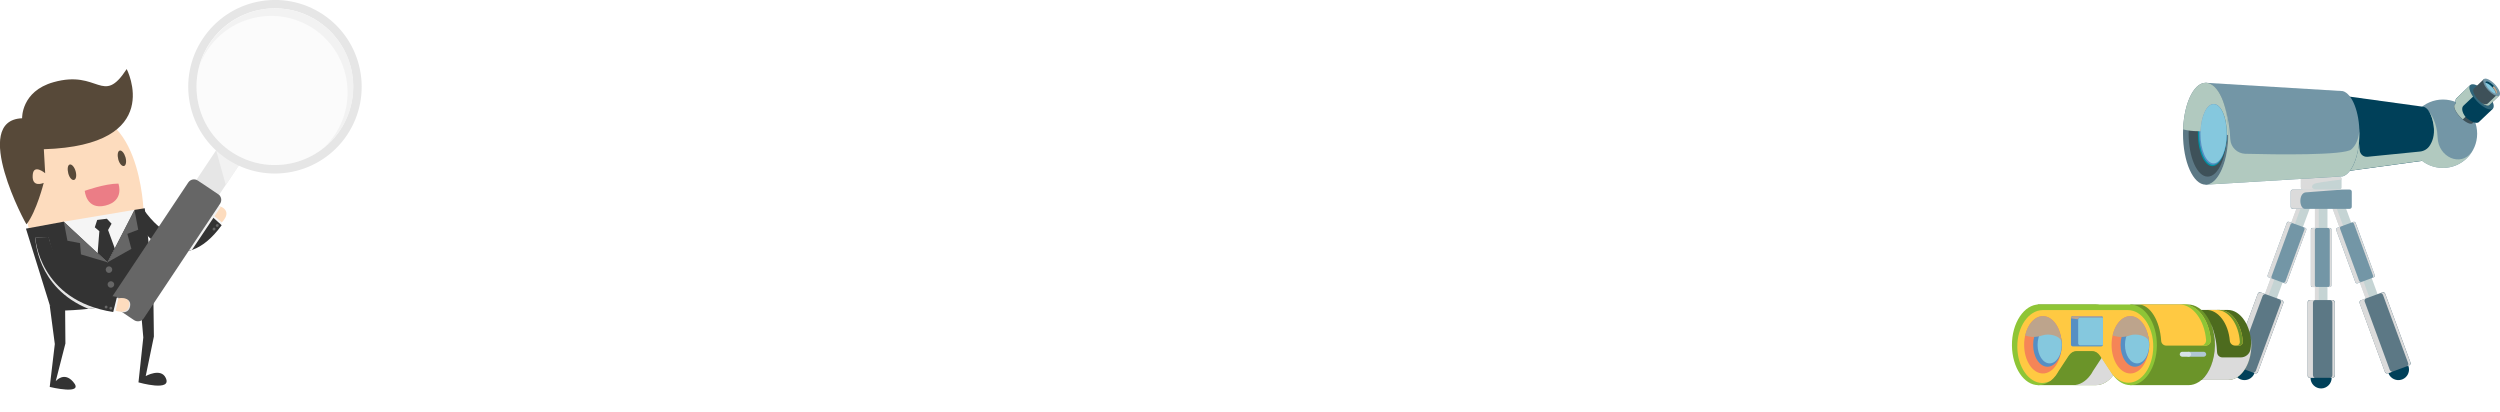 <?xml version="1.0" encoding="utf-8"?>
<!-- Generator: Adobe Illustrator 25.4.1, SVG Export Plug-In . SVG Version: 6.00 Build 0)  -->
<svg version="1.1" id="圖層_1" xmlns="http://www.w3.org/2000/svg" xmlns:xlink="http://www.w3.org/1999/xlink" x="0px" y="0px"
	 viewBox="0 0 1864.7 307.5" style="enable-background:new 0 0 1864.7 307.5;" xml:space="preserve">
<style type="text/css">
	.st0{fill:#FDDCBE;}
	.st1{fill:#F5F5F5;}
	.st2{fill:#333333;}
	.st3{fill:#F2F2F2;}
	.st4{fill:#666666;}
	.st5{fill:#574939;}
	.st6{fill:#EB7D86;}
	.st7{fill:#E6E6E6;}
	.st8{opacity:0.33;fill:#F2F2F2;enable-background:new    ;}
	.st9{fill:#004059;}
	.st10{fill:#C5D4D4;}
	.st11{fill:#DBDBDB;}
	.st12{fill:#7396A6;}
	.st13{fill:#5C7885;}
	.st14{fill:#3E5159;}
	.st15{fill:#0091A1;}
	.st16{fill:#568FC4;}
	.st17{fill:#85C8DE;}
	.st18{fill:#30657A;}
	.st19{fill:#B1C9BF;}
	.st20{fill:#BDA48C;}
	.st21{fill:#6B9429;}
	.st22{fill:#4D6B1E;}
	.st23{fill:#8EC536;}
	.st24{fill:#FFC942;}
	.st25{fill:#F58557;}
	.st26{fill:#B0C7D4;}
	.st27{fill:#D8E2E8;}
</style>
<g transform="translate(-55.26 -1603)">
	<g transform="translate(55.26 1603)">
		<g transform="translate(0 0)">
			<g transform="translate(0)">
				<g transform="translate(107.048 153.937)">
					<g transform="translate(0)">
						<g transform="translate(50.847 0.027)">
							<g transform="translate(0)">
								<g transform="translate(0)">
									<path class="st0" d="M7.1,12.3c0,0,7.6-6.6,1.6-11.1S0,6.5,0,6.5L7.1,12.3z"/>
								</g>
							</g>
						</g>
						<g transform="translate(49.578 5.596)">
							<g transform="translate(0)">
								<path class="st1" d="M0,2.1L1.2,0l7.9,6.5L7.7,8.6L0,2.1z"/>
							</g>
						</g>
						<g transform="translate(0 2.139)">
							<path class="st2" d="M1.3,17.8c0,0,27.2,35.1,57-5.9l-8.7-7.8c0,0-20.1,37.5-49.7-4.1L1.3,17.8z"/>
						</g>
						<path class="st3" d="M51.1,5.8l-0.3-0.2l-0.6,1.1l-0.5-0.5c0,0-14.4,26.9-36.8,9.8l-6.2,9.2c6.1,5.1,16.8,11.5,29.5,7.2
							L57.7,0.2C53.8-1,51.7,3.9,51.1,5.8z"/>
						<g transform="translate(51.494 15.865)">
							<g transform="translate(0)">
								<g transform="translate(0)">
									<path class="st4" d="M2,1.6c0.3-0.5,0.2-1.2-0.3-1.5C1.1-0.1,0.5,0,0.2,0.5C-0.1,1,0,1.7,0.5,2C1,2.3,1.7,2.1,2,1.6
										C2,1.6,2,1.6,2,1.6z"/>
								</g>
							</g>
						</g>
						<g transform="translate(53.93 13.174)">
							<g transform="translate(0)">
								<g transform="translate(0)">
									<path class="st4" d="M2,1.6c0.3-0.5,0.2-1.2-0.3-1.5C1.1-0.1,0.5,0,0.2,0.5C-0.2,1,0,1.7,0.5,2C1,2.3,1.7,2.1,2,1.6z"/>
								</g>
							</g>
						</g>
					</g>
				</g>
				<g transform="translate(0 51.512)">
					<g transform="translate(17.534 33.361)">
						<g transform="translate(0)">
							<path class="st0" d="M4.2,86.6c0,0-19.6-71.8,25.6-84.6c57.7-16.4,59.8,71.5,59.8,71.5L4.2,86.6z"/>
						</g>
					</g>
					<path class="st5" d="M56.4,76.2c0.9,3.2,0.4,6.1-1.2,6.5s-3.5-1.8-4.3-5s-0.4-6.1,1.1-6.5S55.5,73,56.4,76.2z"/>
					<path class="st5" d="M93.6,65.8c0.9,3.2,0.4,6.1-1.1,6.5s-3.5-1.8-4.3-5s-0.4-6.1,1.1-6.5S92.7,62.7,93.6,65.8z"/>
					<g transform="translate(63.221 85.426)">
						<g transform="translate(0)">
							<path class="st6" d="M0,5.4C0,5.4,14.9,0,25.1,0c0,0,4.8,12.8-9.7,16.4C1,19.9,0,5.4,0,5.4z"/>
						</g>
					</g>
					<g transform="translate(19.358 103.818)">
						<g transform="translate(0)">
							<g transform="translate(0)">
								<g transform="translate(17.725 56.574)">
									<g transform="translate(0)">
										<g transform="translate(0)">
											<path class="st2" d="M77.2,0l0.5,39.1l-6.1,29.5c0,0,11.3-6.3,14.9,1.3c5.2,10.7-20.3,3.4-20.3,3.4l3.6-33.5l-2.6-29.4
												c0,0-22.2,8.2-55.7,9.3l0.2,24.6L4.5,72.4c0,0,6.1-7.4,12.9,0.4c9.2,10.4-17.4,3.9-17.4,3.9l3.8-32L0,15.9
												C0,15.9,29,2.5,77.2,0z"/>
										</g>
									</g>
								</g>
								<path class="st2" d="M28.2,10l32.6,30.3L81,1.2L88.6,0L95,56.6c0,0-7.4,4.4-22.5,8.1c-6.3,1.7-16,3.4-16,3.4
									c-10,1.6-24.5,3.3-38.7,4.3L0,15.2L28.2,10z"/>
								<g transform="translate(28.228 1.195)">
									<g transform="translate(0)">
										<g transform="translate(0.002)">
											<g transform="translate(0)">
												<g transform="translate(0)">
													<path class="st1" d="M52.7,0L32.6,39.1L0,8.8L52.7,0z"/>
												</g>
											</g>
										</g>
										<g transform="translate(32.611)">
											<g transform="translate(0)">
												<path class="st4" d="M20.1,0l2.8,14.8l-8.1,3.1l3,11.2L0,39.1L20.1,0z"/>
											</g>
										</g>
										<g transform="translate(0 8.82)">
											<path class="st4" d="M32.6,30.3l-19.8-5.9L12.1,16l-9.4-1.8L0,0L32.6,30.3z"/>
										</g>
										<g transform="translate(23.125 6.626)">
											<g transform="translate(0)">
												<path class="st2" d="M12.5,3.7L9,0L1.8,0.9L0,6.4l3.4,2.9L2.1,25.7l7.4,6.8l5.4-10.4l-5-13.7L12.5,3.7z"/>
											</g>
										</g>
									</g>
								</g>
								<g transform="translate(59.441 43.285)">
									<g transform="translate(0)">
										<g transform="translate(0)">
											<path class="st4" d="M0.2,3.3C0.6,4.6,2,5.3,3.3,4.8c1.3-0.5,1.9-1.9,1.5-3.1C4.3,0.4,2.9-0.3,1.6,0.2
												C0.4,0.7-0.3,2.1,0.2,3.3L0.2,3.3z"/>
										</g>
									</g>
								</g>
								<g transform="translate(60.864 54.399)">
									<g transform="translate(0)">
										<g transform="translate(0)">
											<path class="st4" d="M0.2,3.3c0.5,1.3,1.9,1.9,3.2,1.4c1.3-0.5,1.9-1.9,1.4-3.2C4.2,0.3,2.8-0.3,1.6,0.2
												C0.3,0.7-0.3,2.1,0.2,3.3C0.2,3.3,0.2,3.3,0.2,3.3z"/>
										</g>
									</g>
								</g>
							</g>
						</g>
					</g>
					<path class="st5" d="M94.5,0c0,0,29.6,56.9-61.8,59.8l1,17.9c0,0-8.7-7.4-9.3,1.3c-0.8,10,8.2,5.9,8.2,5.9s-5.3,21.2-12.8,30.9
						c-0.4,0.5-42.2-77.6-3.3-79.1c0,0-0.8-20.1,23.4-26.9C73.8,0.2,76.4,27.8,94.5,0z"/>
				</g>
				<g transform="translate(80.635)">
					
						<rect x="68.1" y="117.4" transform="matrix(0.554 -0.832 0.832 0.554 -69.408 125.582)" class="st7" width="28.9" height="20.3"/>
					<path class="st3" d="M82.1,109.9l-1.5,2.3l7.2,25.8L99,121.2L82.1,109.9z"/>
					<ellipse class="st8" cx="124.4" cy="64.7" rx="58.4" ry="58.4"/>
					<path class="st7" d="M160.3,10.8C130.5-9,90.4-0.9,70.6,28.9c-19.8,29.7-11.7,69.9,18,89.7c29.7,19.8,69.9,11.7,89.7-18
						c0,0,0,0,0,0l0,0C198.1,70.8,190,30.6,160.3,10.8L160.3,10.8z M92,113.3c-26.9-17.9-34.1-54.2-16.3-81
						c17.9-26.9,54.2-34.1,81-16.3c26.9,17.9,34.1,54.1,16.3,81C155.2,123.9,118.9,131.2,92,113.3L92,113.3z"/>
					<path class="st3" d="M74.1,37.3C91.6,11.1,127,4,153.2,21.4c26.2,17.5,33.3,52.9,15.9,79.1c-2.5,3.7-5.4,7.1-8.6,10.2
						c25.4-19.9,29.9-56.6,10-82c-19.9-25.4-56.6-29.9-82-10c-9.9,7.7-17,18.4-20.3,30.5C69.6,45,71.6,41,74.1,37.3z"/>
					<path class="st4" d="M19.4,238.8L4.3,228.7c-2.4-1.6-3-4.8-1.4-7.2l56.9-85.4c1.6-2.4,4.8-3,7.2-1.4l15.1,10.1
						c2.4,1.6,3,4.8,1.4,7.2l-56.9,85.4C25.1,239.7,21.8,240.4,19.4,238.8z"/>
				</g>
				<g transform="translate(26.346 176.727)">
					<g transform="translate(0)">
						<path class="st7" d="M62,46.5l-1.4,6.8l4.5,3c2.5-0.1,5-1,5.6-4.7C71.9,44.2,62,46.5,62,46.5z"/>
						<g transform="translate(59.375 45.571)">
							<g transform="translate(0)">
								<g transform="translate(0)">
									<path class="st0" d="M0,9.3c0,0,9.4,3.6,10.6-3.8S1.9,0.3,1.9,0.3L0,9.3z"/>
								</g>
							</g>
						</g>
						<g transform="translate(57.42 45.311)">
							<g transform="translate(0)">
								<g transform="translate(0)">
									<path class="st1" d="M2.2,0l2.4,0.1l-2.1,10L0,9.9L2.2,0z"/>
								</g>
							</g>
						</g>
						<path class="st7" d="M59,47.2c0,0-40.2-5.3-49.1-46.8L0,0.6c0,0,0.5,37.3,39.8,53.1c6.9-0.8,13-1.8,18.2-2.8L59,47.2z"/>
						<g transform="translate(0)">
							<path class="st2" d="M0,0.6c0,0,2.6,46.8,58.1,55.4l2.8-11.3c0,0-40.4-3.6-51-44.7L0,0.6z"/>
						</g>
						<g transform="translate(51.746 51.221)">
							<g transform="translate(0)">
								<g transform="translate(0)">
									<path class="st4" d="M1,2.1c0.6,0,1.1-0.4,1.1-1c0-0.6-0.4-1.1-1-1.1C0.6,0,0,0.4,0,1C0,1.6,0.4,2.1,1,2.1z"/>
								</g>
							</g>
						</g>
						<g transform="translate(55.265 52.115)">
							<g transform="translate(0)">
								<g transform="translate(0)">
									<path class="st4" d="M1,2.1c0.6,0,1.1-0.4,1.1-1c0-0.6-0.4-1.1-1-1.1C0.6,0,0,0.4,0,1C0,1.6,0.4,2.1,1,2.1z"/>
								</g>
							</g>
						</g>
					</g>
				</g>
			</g>
		</g>
	</g>
	<g transform="translate(1683.521 1669.644)">
		<g transform="translate(0 0)">
			<path class="st9" d="M95.1,215.2c0,4.4,3.6,7.9,7.9,7.9s7.9-3.6,7.9-7.9s-3.6-7.9-7.9-7.9C98.7,207.3,95.1,210.8,95.1,215.2z"/>
			<path class="st9" d="M38.4,206.2c-1.5,4.1,0.6,8.7,4.7,10.2c4.1,1.5,8.7-0.6,10.2-4.7c1.5-4.1-0.6-8.7-4.7-10.2
				C44.4,199.9,39.9,202,38.4,206.2C38.4,206.2,38.4,206.2,38.4,206.2z"/>
			<path class="st9" d="M168.1,206.2c1.5,4.1-0.6,8.7-4.7,10.2s-8.7-0.6-10.2-4.7c-1.5-4.1,0.6-8.7,4.7-10.2
				C162.1,199.9,166.6,202,168.1,206.2z"/>
			<g transform="translate(95.357 91.954)">
				<path class="st10" d="M3.8-8h7.9c0.4,0,0.7,0.3,0.7,0.7v32.3c0,0.4-0.3,0.7-0.7,0.7H3.8c-0.4,0-0.7-0.3-0.7-0.7V-7.3
					C3-7.7,3.3-8,3.8-8z"/>
				<path class="st10" d="M3.8,53.4h7.9c0.4,0,0.7,0.3,0.7,0.7v25.4c0,0.4-0.3,0.7-0.7,0.7H3.8c-0.4,0-0.7-0.3-0.7-0.7V54.1
					C3,53.7,3.3,53.4,3.8,53.4z"/>
				<path class="st11" d="M4-8h2.9c-0.6,0-1,0.5-1,1v0v31.8c0,0.6,0.5,1,1,1c0,0,0,0,0,0H4c-0.6,0-1-0.5-1-1c0,0,0,0,0,0V-7
					C3-7.5,3.5-8,4-8C4-8,4-8,4-8z"/>
				<path class="st11" d="M4,53.4h2.9c-0.6,0-1,0.4-1,1c0,0,0,0,0,0v24.8c0,0.6,0.5,1,1,1c0,0,0,0,0,0H4c-0.6,0-1-0.5-1-1
					c0,0,0,0,0,0V54.4C3,53.8,3.5,53.4,4,53.4C4,53.4,4,53.4,4,53.4z"/>
				<path class="st12" d="M1.2,11.4h13c0.7,0,1.2,0.5,1.2,1.2v41.6c0,0.7-0.5,1.2-1.2,1.2h-13C0.5,55.5,0,55,0,54.3V12.7
					C0,12,0.5,11.4,1.2,11.4z"/>
				<g transform="translate(0 19.437)">
					<path class="st11" d="M14.1,34.4V-6.3c0-0.9-0.5-1.7-1.2-1.7h0.9c0.9,0,1.7,0.7,1.7,1.7v40.8c0,0.9-0.7,1.7-1.7,1.7h-0.9
						C13.6,36.1,14.1,35.3,14.1,34.4z"/>
					<path class="st11" d="M1.7-8h2.5C3.5-8,3-7.3,3-6.3v40.8c0,0.9,0.5,1.7,1.2,1.7H1.7c-0.9,0-1.7-0.7-1.7-1.7V-6.3
						C0-7.3,0.7-8,1.7-8z"/>
				</g>
			</g>
			<g transform="translate(56.941 89.615)">
				<g transform="translate(53.112 0)">
					<path class="st10" d="M9,19.7L0.3-4.1C0.1-4.4,0.3-4.9,0.7-5l7.4-2.7c0.4-0.1,0.8,0.1,1,0.4l8.8,23.8c0.1,0.4-0.1,0.8-0.4,1
						L10,20.2C9.6,20.3,9.2,20.1,9,19.7z"/>
					<path class="st10" d="M30.1,76.9l-8.7-23.8c-0.1-0.4,0.1-0.8,0.4-1l7.4-2.7c0.4-0.1,0.8,0.1,1,0.4l8.7,23.8
						c0.1,0.4-0.1,0.8-0.4,1L31,77.4C30.6,77.5,30.2,77.3,30.1,76.9z"/>
					<path class="st11" d="M0.9-5.1l2.7-1C3.1-5.9,2.9-5.3,3.1-4.8c0,0,0,0,0,0l8.6,23.3c0.2,0.5,0.8,0.8,1.3,0.6c0,0,0,0,0,0
						l-2.7,1c-0.5,0.2-1.1-0.1-1.3-0.6c0,0,0,0,0,0L0.3-3.8C0.2-4.3,0.4-4.9,0.9-5.1z"/>
					<path class="st11" d="M22,52.1l2.7-1c-0.5,0.2-0.8,0.8-0.6,1.3c0,0,0,0,0,0l8.6,23.3c0.2,0.5,0.8,0.8,1.3,0.6c0,0,0,0,0,0
						l-2.7,1c-0.5,0.2-1.1-0.1-1.3-0.6c0,0,0,0,0,0l-8.6-23.3C21.2,52.9,21.5,52.3,22,52.1z"/>
					<path class="st12" d="M18.5,54.3L4.2,15.3c-0.2-0.6,0.1-1.3,0.7-1.6l12.2-4.5c0.6-0.2,1.3,0.1,1.6,0.7L33,49
						c0.2,0.6-0.1,1.3-0.7,1.6l-12.2,4.5C19.5,55.3,18.8,55,18.5,54.3z"/>
					<g transform="translate(4.206 17.268)">
						<path class="st11" d="M27.4,31.8L13.3-6.5c-0.3-0.9-1.1-1.4-1.7-1.1l0.8-0.3c0.9-0.3,1.8,0.1,2.1,1c0,0,0,0,0,0l14.1,38.3
							c0.3,0.9-0.1,1.8-1,2.1l-0.8,0.3C27.5,33.4,27.8,32.5,27.4,31.8z"/>
						<path class="st11" d="M1.1-3.7l2.4-0.9c-0.7,0.4-0.9,1.3-0.5,2L17,35.6c0.3,0.9,1.1,1.4,1.7,1.1l-2.4,0.9
							c-0.9,0.3-1.8-0.1-2.1-1c0,0,0,0,0,0L0.1-1.6C-0.2-2.4,0.2-3.4,1.1-3.7C1.1-3.7,1.1-3.7,1.1-3.7z"/>
					</g>
				</g>
				<g transform="translate(0 0)">
					<path class="st10" d="M29.2,20.2l-7.4-2.7c-0.4-0.1-0.6-0.6-0.4-1l8.8-23.8c0.1-0.4,0.6-0.6,1-0.4L38.4-5
						c0.4,0.1,0.6,0.6,0.4,1l-8.8,23.8C30,20.1,29.6,20.3,29.2,20.2z"/>
					<path class="st10" d="M8.1,77.4l-7.4-2.7c-0.4-0.1-0.6-0.6-0.4-1L9,49.9c0.1-0.4,0.6-0.6,1-0.4l7.4,2.7c0.4,0.1,0.6,0.6,0.4,1
						L9.1,76.9C8.9,77.3,8.5,77.5,8.1,77.4z"/>
					<path class="st11" d="M22,17.5l2.7,1c-0.5-0.2-0.8-0.8-0.6-1.3c0,0,0,0,0,0l8.6-23.3c0.2-0.5,0.8-0.8,1.3-0.6c0,0,0,0,0,0
						l-2.7-1c-0.5-0.2-1.1,0.1-1.3,0.6c0,0,0,0,0,0l-8.6,23.3C21.2,16.8,21.5,17.3,22,17.5z"/>
					<path class="st11" d="M0.9,74.7l2.7,1c-0.5-0.2-0.8-0.8-0.6-1.3c0,0,0,0,0,0l8.6-23.3c0.2-0.5,0.8-0.8,1.3-0.6c0,0,0,0,0,0
						l-2.7-1c-0.5-0.2-1.1,0.1-1.3,0.6L0.3,73.5C0.2,74,0.4,74.6,0.9,74.7z"/>
					<path class="st12" d="M19,55.1L6.9,50.6c-0.6-0.2-1-0.9-0.7-1.6L20.5,9.9c0.2-0.6,0.9-1,1.6-0.7l12.2,4.5
						c0.6,0.2,1,0.9,0.7,1.6L20.6,54.3C20.4,55,19.7,55.3,19,55.1z"/>
					<g transform="translate(6.174 17.268)">
						<path class="st11" d="M27.4-2.1L13.3,36.2c-0.3,0.9-1.1,1.4-1.7,1.1l0.8,0.3c0.9,0.3,1.8-0.1,2.1-1c0,0,0,0,0,0L28.7-1.6
							c0.3-0.9-0.1-1.8-1-2.1L26.9-4C27.5-3.6,27.8-2.7,27.4-2.1z"/>
						<path class="st11" d="M1.1,33.5l2.4,0.9c-0.7-0.4-0.9-1.3-0.5-2L17-5.9c0.3-0.9,1.1-1.4,1.7-1.1l-2.4-0.9
							c-0.9-0.3-1.8,0.1-2.1,1c0,0,0,0,0,0L0.1,31.3C-0.2,32.2,0.2,33.2,1.1,33.5C1.1,33.5,1.1,33.5,1.1,33.5z"/>
					</g>
				</g>
			</g>
			<g transform="translate(80.287 73.147)">
				<path class="st12" d="M1.6,1.6H44c0.9,0,1.6,0.7,1.6,1.6v11.2c0,0.9-0.7,1.6-1.6,1.6H1.6c-0.9,0-1.6-0.7-1.6-1.6V3.1
					C0,2.3,0.7,1.6,1.6,1.6z"/>
				<path class="st10" d="M9.2-8h27.3C37.3-8,38-7.3,38-6.5V0c0,0.9-0.7,1.5-1.5,1.5H9.2C8.3,1.6,7.6,0.9,7.6,0v-6.5
					C7.6-7.3,8.3-8,9.2-8z"/>
				<path class="st11" d="M9.7-8h26.2C37-8,38-7.1,38-5.9c0,0-14.2,1.7-18.8,2.7s-4.2,4.8,0.2,4.8H9.7c-1.1,0-2.1-0.9-2.1-2.1v-5.4
					C7.6-7.1,8.5-8,9.7-8z"/>
				<path class="st11" d="M10.5,15.9H2.1C0.9,15.9,0,15,0,13.9V3.6c0-1.1,0.9-2.1,2.1-2.1h38.6c0,0-22.7,1.6-29.5,2.2
					C5.9,4.3,6.2,15.6,10.5,15.9z"/>
			</g>
			<ellipse class="st12" cx="193.9" cy="33.1" rx="25.5" ry="25.5"/>
			<path class="st9" d="M116.8,61.8V4.4l61.8,8.5c0.3,0,0.5,0,0.8,0.1l0,0c4.5,1.1,8,9.7,8,20.1s-3.5,19-8,20.1l0,0h0
				c-0.2,0.1-0.5,0.1-0.8,0.1L116.8,61.8z"/>
			<path class="st12" d="M16.9-4.9l102.3,6.2v0c7,2,12.4,15.5,12.4,31.8s-5.4,29.7-12.4,31.8v0L16.9,71.1v-38l0,0V-4.9z"/>
			<ellipse class="st13" cx="16.9" cy="33.1" rx="16.9" ry="38"/>
			<ellipse class="st14" cx="18.4" cy="33.1" rx="14.2" ry="32"/>
			<ellipse class="st15" cx="21.9" cy="33.1" rx="10.8" ry="24.2"/>
			<ellipse class="st16" cx="22.3" cy="33.1" rx="10.3" ry="23.2"/>
			<ellipse class="st17" cx="22.8" cy="33.1" rx="9.8" ry="22.1"/>
			<g transform="translate(202.283)">
				<path class="st14" d="M17.5,21.7l-3.8,3.6c-1.4,1.3-5.5-0.7-9.2-4.5s-5.5-8.1-4.1-9.4l3.8-3.6L17.5,21.7z"/>
				<path class="st9" d="M28.8,14.5l-10.4,9.9c-1.9,1.8-7.2-0.6-11.8-5.5S-0.3,8.5,1.7,6.7L12-3.2L28.8,14.5z"/>
				<path class="st18" d="M23.9,2.3c4.6,4.9,6.8,10.3,4.9,12.1S21.6,13.8,17,8.9S10.1-1.3,12-3.2S19.3-2.5,23.9,2.3z"/>
				<path class="st14" d="M33.7,4.6l-7.5,7.1c-1.3,1.3-5-0.4-8.2-3.8s-4.7-7.1-3.4-8.4l7.5-7.1L33.7,4.6z"/>
				<path class="st12" d="M30.3-3.8c3.2,3.4,4.7,7.1,3.4,8.4s-5-0.4-8.2-3.8s-4.7-7.1-3.4-8.4S27.1-7.1,30.3-3.8z"/>
				<path class="st17" d="M29.3-2.8c2.3,2.4,3.4,5,2.6,5.8s-3.4-0.5-5.7-2.8s-3.4-5-2.6-5.8S27.1-5.2,29.3-2.8z"/>
				<path class="st9" d="M28.2-1.8c-1.8-1.9-3.7-3-4.9-3.1c0-0.3,0.1-0.6,0.3-0.8c0.9-0.8,3.4,0.5,5.7,2.8s3.4,5,2.6,5.8
					c-0.2,0.2-0.5,0.3-0.8,0.2C31.1,2,30,0.1,28.2-1.8z"/>
				<path class="st19" d="M14.1,5.4l-7.2,6.8c-1.7,1.6-1,5.1,1.5,8.3l-2,1.9c-0.6-0.5-1.2-1.1-1.8-1.7c-3.7-3.8-5.5-8.1-4.1-9.4
					l0.8-0.8C0.8,8.9,0.9,7.5,1.7,6.7L12-3.2C10.6-1.8,11.5,1.7,14.1,5.4z"/>
				<path class="st19" d="M25.1,10.5l6.1-5.8C32,5.2,33,5.1,33.7,4.6l-7.5,7.1c-1,0.9-3.2,0.2-5.6-1.5
					C22.3,11.3,24.1,11.5,25.1,10.5z"/>
				<path class="st20" d="M29.6-2.5c2.1,2.3,3.1,4.7,2.3,5.5c-0.2,0.2-0.5,0.3-0.8,0.2c0-1.1-1-2.9-2.5-4.7L29.6-2.5z"/>
			</g>
			<path class="st19" d="M16.9-4.9c9.3,0,16.9,17,16.9,38c0,0.4,0,0.7,0,1.1c0,0-0.4-0.1-1.1-0.3c0-0.3,0-0.6,0-0.9
				c0-12.2-4.4-22.1-9.8-22.1c-5.2,0-9.4,9-9.8,20.4c-0.6,0-1.3,0-1.9-0.1c-3.7,0-7.4-0.4-11.1-1.3C0.7,10.6,8-4.9,16.9-4.9z"/>
			<g transform="translate(16.876 20.157)">
				<path class="st11" d="M0.9,50.9c-0.3,0-0.6,0.1-0.9,0.1L0.9,50.9z"/>
				<path class="st19" d="M0.9,50.9c8.9-1.1,16-17.6,16-37.9C16.9,5.9,16-1.2,14.1-8l0,0c2.5,8.2,3.9,16.6,4.3,25.1
					c0.3,5.9,5.2,10.6,11.1,10.8c23,0.6,74.2,1.3,79.2-3.3c5.9-5.3,5.9-13.7,5.8-15.4c0.1,1.2,0.1,2.4,0.1,3.7
					c0,16.3-5.4,29.7-12.4,31.8v0L0.9,50.9z"/>
			</g>
			<path class="st19" d="M131.2,40L131.2,40c0,0,0.4,2.5,0.6,5.4c0.2,2.9,2.7,5.1,5.6,4.9c0.1,0,0.1,0,0.2,0l39.1-3.9
				c3-0.3,5.7-1.9,7.3-4.4c2-3,3.8-7.7,3-14.5c0,0-0.7-7.5-4.3-12c2.2,2.6,6.8,9.3,7.2,20.4c0.5,14.7,17.3,22.3,25.5,10.8
				c-7.5,11.9-23.3,15.5-35.2,8c-0.7-0.4-1.3-0.9-2-1.4l-53.7,7.4C127.9,56.3,130.4,48.8,131.2,40z"/>
			<g transform="translate(131.121 158.912)">
				<path class="st13" d="M19.5,52L0.6,0.5c-0.3-0.8,0.1-1.8,1-2.1l16-5.9c0.8-0.3,1.8,0.1,2.1,1l18.9,51.4c0.3,0.8-0.1,1.8-1,2.1
					l-16,5.9C20.7,53.2,19.8,52.8,19.5,52z"/>
				<g transform="translate(0.617 0.617)">
					<path class="st11" d="M36.1,44.4L17.5-6c-0.4-1.1-1.4-1.8-2.2-1.5l1.1-0.4c1.1-0.4,2.4,0.2,2.8,1.3l18.5,50.4
						c0.4,1.1-0.2,2.4-1.3,2.8L35.4,47C36.2,46.5,36.6,45.3,36.1,44.4z"/>
					<path class="st11" d="M1.4-2.4l3.1-1.2C3.7-3,3.4-1.8,3.9-0.9l18.5,50.4c0.4,1.1,1.4,1.8,2.2,1.5l-3.1,1.2
						c-1.1,0.4-2.4-0.2-2.8-1.3L0.1,0.4C-0.3-0.7,0.3-1.9,1.4-2.4z"/>
				</g>
			</g>
			<g transform="translate(36.277 158.912)">
				<path class="st13" d="M17.5,52.9L1.5,47c-0.8-0.3-1.3-1.2-1-2.1L19.5-6.5c0.3-0.8,1.2-1.3,2.1-1l16,5.9c0.8,0.3,1.3,1.2,1,2.1
					L19.6,52C19.3,52.8,18.4,53.2,17.5,52.9z"/>
				<g transform="translate(0.617 0.617)">
					<path class="st11" d="M36.1-0.2L17.5,50.2c-0.4,1.1-1.4,1.8-2.2,1.5l1.1,0.4c1.1,0.4,2.4-0.2,2.8-1.3L37.7,0.4
						c0.4-1.1-0.2-2.4-1.3-2.8c0,0,0,0,0,0l-1.1-0.4C36.2-2.2,36.6-1.1,36.1-0.2z"/>
					<path class="st11" d="M1.4,46.6l3.1,1.2c-0.9-0.5-1.2-1.7-0.7-2.6L22.4-5.2c0.4-1.1,1.4-1.8,2.2-1.5l-3.1-1.2
						c-1.1-0.4-2.4,0.2-2.8,1.3L0.1,43.8C-0.3,44.9,0.3,46.2,1.4,46.6C1.4,46.6,1.4,46.6,1.4,46.6z"/>
				</g>
			</g>
			<g transform="translate(92.918 165.172)">
				<path class="st13" d="M1.6-8h17.1c0.9,0,1.6,0.7,1.6,1.6v54.8c0,0.9-0.7,1.6-1.6,1.6H1.6C0.7,50,0,49.3,0,48.4V-6.4
					C0-7.3,0.7-8,1.6-8z"/>
				<g transform="translate(0)">
					<path class="st11" d="M18.5-5.8v53.7c0,1.2-0.7,2.2-1.6,2.2h1.1c1.2,0,2.2-1,2.2-2.2V-5.8c0-1.2-1-2.2-2.2-2.2H17
						C17.8-8,18.5-7,18.5-5.8z"/>
					<path class="st11" d="M2.2,50h3.4C4.7,50,4,49,4,47.8V-5.8C4-7,4.7-8,5.5-8H2.2C1-8,0-7,0-5.8v53.7C0,49,1,50,2.2,50z"/>
				</g>
			</g>
		</g>
	</g>
	<g transform="translate(1555.927 1828.074)">
		<g transform="translate(0.001 0)">
			<path class="st21" d="M62.1,2c11.1,0,20.4,13.8,20.2,30.7c-0.2,16.4-9,29.5-19.7,29.5H19.2V2H62.1z"/>
			<g transform="translate(45.504 34.715)">
				<path class="st11" d="M12.8,20.3L12.8,20.3c0.8-1,1.5-2.1,2.1-3.3l7.5-11.4C24,3.3,26,2,28.2,2h8.4
					c-1.4,14.5-9.6,25.5-19.5,25.5H0C4.9,27.5,9.4,24.8,12.8,20.3z"/>
			</g>
			<path class="st22" d="M161,6.1c9.6,0,17.6,12,17.5,26.6c-0.2,14.2-7.8,25.6-17.1,25.6h-37.5V6.1H161z"/>
			<path class="st21" d="M131.2,2c11.1,0,20.4,13.8,20.2,30.7c-0.2,16.4-9,29.5-19.7,29.5H88.3V2H131.2z"/>
			<path class="st23" d="M20.2,2h67.7c11.1,0,20.4,13.8,20.2,30.7c-0.2,16.4-9,29.5-19.7,29.5c-4.9,0-9.4-2.7-12.8-7.3l0,0
				c-0.8-1-1.5-2.1-2.1-3.3l-7.5-11.4c-1.5-2.3-3.6-3.6-5.7-3.6H47.9c-2.1,0-4.2,1.3-5.7,3.6l-7.5,11.4c-0.6,1.1-1.3,2.2-2.1,3.3
				l0,0c-3.5,4.5-7.9,7.3-12.8,7.3C9,62.3,0.2,49.1,0,32.7C-0.2,15.8,9.1,2,20.2,2z"/>
			<path class="st24" d="M4,33.8C3.8,18.6,12.6,6.2,23,6.2h63.5c10.4,0,19.1,12.4,18.9,27.6c-0.2,14.7-8.4,26.6-18.5,26.6
				c-4.6,0-8.8-2.5-12.1-6.5l0,0c-0.7-0.9-1.4-1.9-2-2.9l-0.5-0.7l-6.5-9.9c-1.5-2.3-3.6-3.6-5.7-3.6H47.9c-2.1,0-4.2,1.3-5.7,3.6
				l-7.5,11.4c-0.6,1.1-1.3,2.2-2.1,3.3l0,0c-1.1,1.4-2.3,2.7-3.7,3.8c-2,1.1-4.1,1.6-6.4,1.7C12.4,60.4,4.2,48.6,4,33.8z"/>
			<ellipse class="st25" cx="23.1" cy="32.1" rx="14" ry="21.4"/>
			<ellipse class="st25" cx="88.3" cy="32.1" rx="14" ry="21.4"/>
			<g transform="translate(15.821 13.865)">
				<ellipse class="st16" cx="10.7" cy="18.3" rx="10.7" ry="16.3"/>
				<ellipse class="st17" cx="12.3" cy="18.3" rx="9" ry="13.8"/>
			</g>
			<g transform="translate(81.013 13.865)">
				<ellipse class="st16" cx="10.7" cy="18.3" rx="10.7" ry="16.3"/>
				<ellipse class="st17" cx="12.3" cy="18.3" rx="9" ry="13.8"/>
			</g>
			<path class="st16" d="M45.4,10.7h21.1c0.8,0,1.4,0.6,1.4,1.4v19.8c0,0.8-0.6,1.4-1.4,1.4H45.4c-0.8,0-1.4-0.6-1.4-1.4V12.1
				C44,11.3,44.6,10.7,45.4,10.7z"/>
			<path class="st17" d="M50.9,11.7h16.4c0.2,0,0.3,0,0.5,0.1c0.1,0.2,0.1,0.4,0.1,0.7v19.2c0,0.2,0,0.4-0.1,0.7
				c-0.2,0.1-0.3,0.1-0.5,0.1H50.9c-0.9,0-1.5-0.7-1.5-1.5c0,0,0,0,0,0V13.2C49.3,12.4,50,11.7,50.9,11.7z"/>
			<path class="st20" d="M45.7,10.7h20.5c0.8,0,1.5,0.6,1.7,1.3c0-0.1-0.1-0.2-0.1-0.3c-0.2-0.1-0.3-0.1-0.5-0.1H50.9
				c-0.9,0-1.5,0.7-1.5,1.5v0L44,12.4C44,11.5,44.8,10.7,45.7,10.7z"/>
			<g transform="translate(9.869 8.721)">
				<path class="st20" d="M13.2,2c7.4,0,13.4,8.7,14,19.7c-0.4-5.1-9.5-7.1-14.4-5.3C9.1,17.7,5,17.9,1.3,16.8L0,16.4
					C1.9,8,7.1,2,13.2,2z"/>
				<path class="st20" d="M78.4,2c7.4,0,13.4,8.7,14,19.7c-0.4-5.1-9.5-7.1-14.4-5.3c-3.7,1.4-7.7,1.5-11.5,0.4l-1.3-0.4
					C67.1,8,72.3,2,78.4,2z"/>
			</g>
			<path class="st24" d="M128.3,2c10.1,0,18.8,11.6,20,26.5c0.2,2.1-1.4,4-3.5,4.2c-0.1,0-0.2,0-0.3,0h-29.4c-2,0-3.7-1.5-3.8-3.6
				c-0.9-15-8.2-26.8-16.8-27.1v0H128.3z"/>
			<path class="st11" d="M151.4,32.7c0.1-5.6-0.9-11.1-3-16.3l0,0c3.5,7.7,4.4,16.5,4.6,21.3c0.1,2.1,1.8,3.8,4,3.8h13.7
				c3.5,0,6.6-2.5,7.2-5.9c0.5-2.9,0.6-5.9,0.3-8.9c0.3,2,0.4,4,0.4,6c-0.2,14.2-7.8,25.6-17.1,25.6h-19.9
				C147.3,53.1,151.2,43.6,151.4,32.7z"/>
			<g transform="translate(125.14 35.317)">
				<g transform="translate(4.969)">
					<path class="st26" d="M1.8,2h11.1c1,0,1.8,0.8,1.9,1.8c0,1-0.8,1.8-1.8,1.9c0,0-0.1,0-0.1,0H1.8C0.8,5.7,0,4.9,0,3.9
						C-0.1,2.9,0.7,2,1.8,2C1.8,2,1.8,2,1.8,2z"/>
				</g>
				<path class="st27" d="M1.8,2h4.8c1,0,1.8,0.8,1.9,1.8c0,1-0.8,1.8-1.8,1.9c0,0-0.1,0-0.1,0H1.8C0.8,5.6,0,4.8,0,3.8
					C0.1,2.8,0.9,2,1.8,2z"/>
			</g>
			<path class="st24" d="M154.8,6.1c9,0,16.6,10.5,17.4,23.8c0.1,1.5-1,2.7-2.5,2.8c0,0-0.1,0-0.1,0h-3.1c-2.1,0-3.9-1.6-4-3.7
				c-1.1-12.9-8.6-22.9-17.3-22.9H154.8z"/>
		</g>
		<path class="st21" d="M170,29.9c-0.8-13.3-8.4-23.8-17.4-23.8h2.2c9,0,16.6,10.5,17.4,23.8c0.1,1.5-1,2.7-2.5,2.8c0,0-0.1,0-0.1,0
			h-2.2c1.5,0,2.6-1.2,2.6-2.6C170,30,170,29.9,170,29.9z"/>
		<path class="st23" d="M128.3,2h-3.5c10.1,0,18.8,11.6,20,26.5c0.2,2.1-1.4,4-3.5,4.2c-0.1,0-0.2,0-0.3,0h3.5
			c2.1,0,3.9-1.7,3.8-3.9c0-0.1,0-0.2,0-0.3C147.1,13.6,138.5,2,128.3,2z"/>
	</g>
</g>
</svg>
